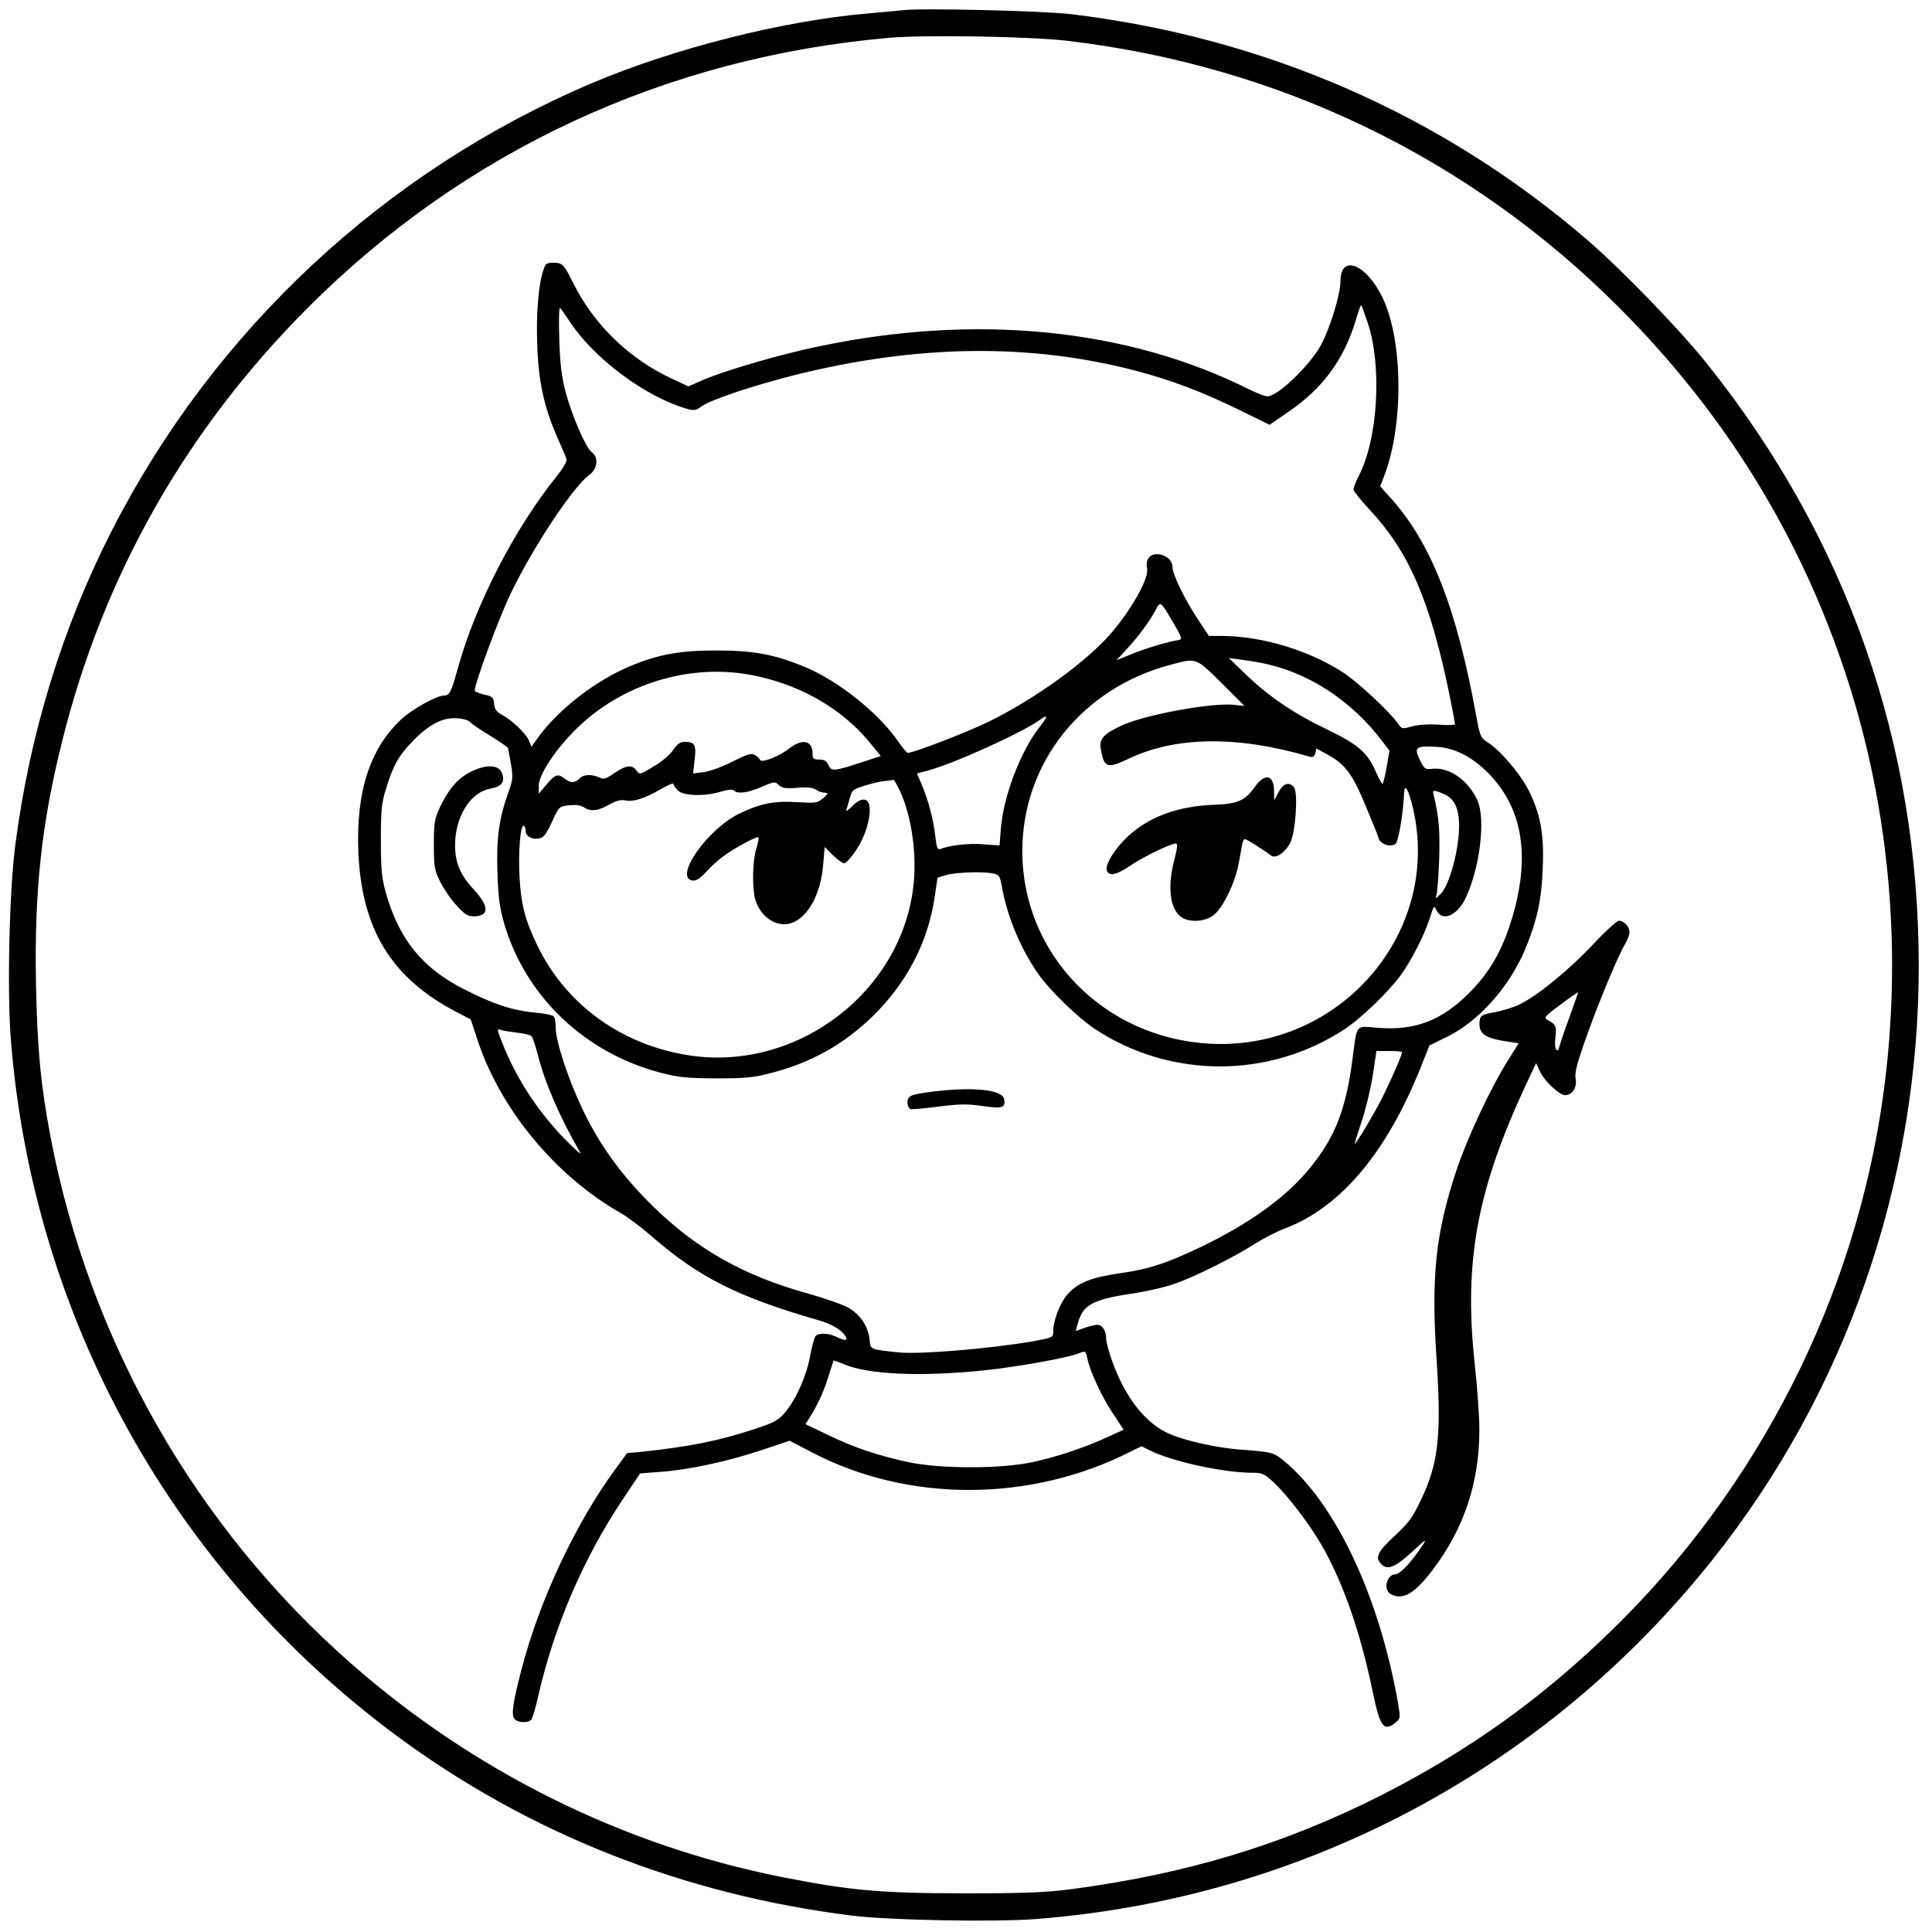 <?xml version="1.0" standalone="no"?>
<!DOCTYPE svg PUBLIC "-//W3C//DTD SVG 20010904//EN"
 "http://www.w3.org/TR/2001/REC-SVG-20010904/DTD/svg10.dtd">
<svg version="1.0" xmlns="http://www.w3.org/2000/svg"
 width="875pt" height="875pt" viewBox="0 0 875 875"
 preserveAspectRatio="xMidYMid meet">
<g transform="translate(0,875) scale(0.1,-0.1)"
fill="#000000" stroke="none">
<path d="M4090 8704 c-19 -2 -91 -9 -160 -15 -385 -33 -877 -158 -1248 -315
-938 -398 -1710 -1117 -2174 -2024 -225 -440 -374 -924 -439 -1430 -27 -209
-37 -659 -20 -877 100 -1261 734 -2405 1751 -3157 597 -441 1297 -717 2060
-812 172 -21 648 -30 836 -15 1208 95 2304 678 3059 1626 605 760 935 1709
935 2689 0 1009 -327 1939 -960 2730 -123 154 -380 419 -535 554 -661 571
-1463 922 -2345 1028 -127 15 -671 28 -760 18z m745 -139 c958 -113 1823 -531
2500 -1210 478 -479 821 -1035 1029 -1672 196 -602 253 -1256 165 -1893 -127
-916 -565 -1778 -1231 -2425 -318 -310 -648 -545 -1043 -746 -443 -224 -884
-357 -1410 -426 -112 -14 -208 -18 -485 -18 -379 1 -510 13 -825 75 -717 144
-1389 477 -1945 966 -703 617 -1183 1458 -1360 2379 -46 242 -61 401 -67 700
-8 420 25 725 119 1100 187 750 560 1408 1112 1961 712 713 1623 1135 2636
1223 158 14 640 6 805 -14z"/>
<path d="M2462 7530 c-23 -65 -34 -195 -29 -338 5 -168 31 -287 92 -425 20
-45 39 -89 41 -97 3 -9 -18 -44 -47 -80 -189 -235 -366 -579 -445 -865 -30
-109 -38 -125 -63 -125 -33 0 -143 -61 -193 -107 -143 -134 -206 -328 -195
-603 15 -348 149 -568 440 -721 l69 -36 28 -85 c101 -315 352 -621 648 -790
31 -17 95 -65 142 -106 215 -187 391 -276 756 -381 48 -14 83 -32 105 -52 38
-36 27 -49 -20 -25 -36 19 -85 21 -98 4 -5 -7 -17 -50 -25 -95 -18 -92 -64
-192 -114 -252 -29 -33 -49 -44 -127 -70 -171 -57 -303 -83 -529 -107 l-58 -5
-56 -77 c-179 -245 -342 -593 -422 -903 -40 -153 -47 -205 -32 -224 15 -18 64
-20 77 -2 5 6 20 57 32 112 73 314 204 619 382 885 l78 117 93 7 c127 9 303
47 456 98 l128 43 100 -52 c436 -229 991 -228 1445 3 l49 24 38 -19 c97 -49
333 -101 461 -101 47 0 56 -4 98 -42 62 -58 160 -185 217 -283 97 -167 177
-395 233 -667 33 -159 50 -183 104 -139 22 18 22 20 10 92 -86 483 -282 898
-515 1092 -48 39 -53 41 -201 52 -103 8 -235 37 -312 68 -111 45 -206 164
-267 335 -14 40 -26 84 -26 98 0 36 -17 64 -39 64 -10 0 -37 -6 -59 -14 l-40
-14 10 36 c22 81 66 106 236 132 70 10 162 31 203 46 94 33 273 123 361 180
38 24 101 57 142 72 253 98 462 350 616 742 l34 85 79 39 c144 70 284 227 355
398 53 128 74 222 79 364 7 157 -10 247 -64 355 -37 74 -131 184 -187 218 -30
19 -33 27 -50 118 -90 496 -208 793 -396 997 l-39 43 19 50 c88 231 84 612 -8
804 -73 153 -190 200 -191 77 0 -60 -45 -209 -88 -290 -37 -71 -153 -192 -214
-223 -31 -17 -32 -17 -158 44 -562 267 -1261 322 -1980 155 -166 -39 -372
-101 -459 -140 l-54 -24 -73 34 c-195 90 -355 245 -450 436 -42 85 -48 90 -92
90 -26 0 -33 -5 -41 -30z m3732 -241 c66 -195 47 -525 -39 -692 -14 -27 -25
-55 -25 -63 0 -8 31 -47 68 -87 183 -194 279 -416 368 -850 13 -66 24 -123 24
-127 0 -4 -34 -5 -75 -2 -45 3 -93 0 -120 -8 -44 -12 -47 -12 -62 11 -34 51
-182 189 -251 234 -159 102 -367 164 -552 165 l-55 0 -45 68 c-62 92 -120 211
-120 244 0 32 -32 58 -72 58 -32 0 -51 -28 -43 -62 11 -43 -66 -183 -163 -296
-112 -130 -345 -298 -557 -402 -99 -48 -338 -140 -364 -140 -4 0 -24 24 -44
53 -88 128 -270 273 -421 336 -137 57 -233 75 -401 75 -168 0 -266 -18 -398
-74 -152 -65 -314 -191 -404 -312 l-36 -50 -12 29 c-14 32 -79 94 -124 117
-22 12 -31 24 -33 48 -3 30 -7 34 -45 42 -24 6 -43 14 -43 18 0 33 111 333
163 440 102 212 284 486 357 538 37 27 42 80 9 103 -26 19 -90 167 -119 277
-16 63 -24 124 -27 235 -3 88 -1 146 4 140 5 -5 26 -36 47 -67 109 -163 338
-334 522 -388 38 -11 44 -10 71 9 40 30 229 93 417 141 558 140 1071 147 1553
20 160 -43 287 -90 456 -172 l147 -72 84 58 c156 106 253 237 307 418 11 38
22 68 24 66 2 -2 15 -37 29 -79z m-880 -1360 c36 -60 41 -75 27 -77 -51 -8
-155 -39 -215 -64 l-69 -28 44 48 c52 55 109 133 134 181 20 40 22 38 79 -60z
m396 -181 c212 -40 412 -170 555 -361 l28 -37 -13 -75 c-7 -41 -16 -75 -19
-75 -3 0 -17 26 -31 57 -36 84 -82 123 -217 188 -151 72 -266 150 -367 247
l-81 78 45 -6 c25 -3 70 -10 100 -16z m-178 -91 l104 -104 -48 5 c-103 10
-401 -45 -506 -93 -83 -38 -105 -62 -97 -105 15 -88 29 -93 127 -46 212 101
492 105 816 10 18 -5 24 -2 29 15 l5 21 48 -26 c82 -45 114 -87 173 -229 30
-71 58 -140 61 -152 8 -26 51 -41 75 -26 14 9 36 134 40 231 2 48 20 18 40
-67 132 -563 -329 -1099 -919 -1068 -481 26 -850 405 -850 872 0 400 271 740
674 845 116 31 111 32 228 -83z m-2141 38 c218 -38 415 -148 544 -303 l54 -66
-82 -27 c-132 -43 -141 -44 -155 -14 -9 19 -19 25 -42 25 -26 0 -30 4 -30 28
0 58 -46 68 -103 24 -46 -37 -129 -70 -135 -53 -2 6 -13 16 -24 22 -16 9 -35
3 -102 -31 -47 -24 -103 -44 -130 -47 l-47 -6 7 63 c8 68 1 80 -47 80 -19 0
-32 -10 -50 -36 -13 -21 -52 -54 -88 -75 -63 -38 -65 -38 -78 -19 -20 28 -47
25 -100 -11 -39 -27 -48 -30 -69 -20 -33 15 -70 14 -86 -2 -23 -23 -42 -25
-67 -6 -34 27 -45 24 -85 -23 l-36 -43 0 36 c0 60 104 205 216 300 202 172
479 249 735 204z m1320 -234 c-88 -111 -166 -315 -178 -463 l-6 -77 -71 5
c-64 6 -154 -4 -197 -21 -13 -5 -17 5 -23 57 -7 71 -34 173 -64 240 l-19 45
46 12 c120 32 429 172 511 231 36 27 37 16 1 -29z m-2581 18 c8 -9 50 -37 93
-63 42 -26 77 -50 78 -54 1 -4 6 -36 13 -72 10 -59 9 -71 -11 -127 -43 -119
-56 -214 -50 -367 4 -114 10 -158 31 -231 98 -329 363 -582 706 -673 81 -21
118 -25 250 -26 129 0 170 3 243 22 184 46 333 128 466 256 157 152 256 341
285 550 l12 81 39 12 c43 12 164 17 213 7 28 -6 31 -11 41 -68 26 -137 87
-279 166 -391 52 -73 180 -197 255 -246 342 -225 788 -225 1130 0 75 49 203
173 255 246 52 73 106 181 131 258 18 57 18 58 31 32 27 -51 94 -21 132 60 64
137 90 357 52 441 -42 91 -128 151 -205 142 -32 -4 -35 -1 -56 41 -27 56 -18
63 70 59 86 -4 162 -42 238 -117 161 -162 196 -385 105 -676 -43 -136 -98
-230 -188 -321 -127 -127 -245 -172 -415 -159 -104 8 -93 22 -115 -145 -31
-236 -84 -365 -211 -512 -104 -120 -262 -232 -468 -332 -158 -76 -245 -105
-371 -122 -133 -19 -195 -44 -241 -97 -35 -41 -64 -118 -64 -168 0 -26 -3 -27
-87 -43 -196 -34 -516 -61 -613 -51 -133 14 -127 12 -132 60 -7 59 -41 110
-95 142 -25 14 -107 43 -182 64 -290 80 -504 200 -703 395 -144 141 -244 280
-323 447 -62 131 -118 302 -118 359 0 26 -4 52 -11 56 -6 5 -44 13 -85 16
-101 10 -186 38 -316 104 -191 96 -297 226 -357 437 -19 68 -23 104 -23 240 0
140 3 169 24 235 32 103 55 145 115 208 73 77 138 113 201 109 30 -1 56 -8 65
-18z m1939 -297 c55 -108 84 -286 69 -432 -47 -485 -520 -851 -1009 -781 -308
45 -563 227 -694 496 -56 115 -75 186 -82 311 -6 110 3 234 18 234 5 0 9 -8 9
-19 0 -26 24 -43 57 -39 24 3 33 13 62 74 33 72 33 72 79 77 31 3 53 0 66 -9
30 -21 65 -17 115 12 32 18 53 23 73 19 35 -8 87 8 161 51 31 18 57 29 57 24
0 -6 9 -19 20 -30 25 -25 122 -28 196 -5 31 9 52 11 58 5 17 -17 62 -11 125
16 57 25 61 25 78 9 14 -14 29 -17 83 -13 47 4 72 1 85 -8 10 -8 28 -14 39
-14 19 -1 19 -3 -6 -25 -26 -22 -33 -23 -116 -18 -104 7 -169 -6 -262 -51
-146 -70 -301 -292 -213 -304 15 -2 33 9 59 37 20 23 57 57 83 75 50 37 150
90 156 84 3 -2 -2 -26 -10 -53 -17 -56 -19 -173 -5 -227 23 -81 97 -130 163
-109 76 25 134 131 145 263 l7 82 37 -37 c21 -20 44 -37 51 -37 8 0 33 27 55
61 41 61 66 143 60 196 -5 42 -40 42 -79 1 -18 -18 -29 -25 -26 -16 3 9 11 34
16 55 10 35 15 39 68 55 32 10 74 20 93 21 19 2 36 5 37 5 2 1 11 -15 22 -36z
m2487 -37 c41 -26 57 -80 51 -169 -8 -110 -48 -242 -83 -275 -22 -22 -25 -23
-19 -6 5 11 10 85 13 163 4 130 -1 192 -25 291 -5 21 -3 22 18 16 13 -4 33
-13 45 -20z m-4214 -1072 c32 -3 62 -11 66 -17 5 -6 17 -42 27 -81 33 -130
102 -289 193 -445 8 -14 -25 15 -73 64 -125 130 -222 280 -285 445 -19 48 -19
53 -4 47 10 -4 44 -9 76 -13z m4008 -88 c0 -12 -46 -118 -86 -199 -39 -78
-121 -216 -129 -216 -1 0 13 44 31 98 18 53 41 148 51 210 l17 112 58 0 c32 0
58 -2 58 -5z m-1426 -1385 c11 -57 66 -177 116 -251 l49 -74 -70 -32 c-105
-49 -229 -90 -342 -115 -146 -31 -418 -31 -563 0 -138 30 -241 64 -362 122
l-104 50 22 35 c37 59 67 128 85 191 10 32 19 60 20 62 1 1 22 -6 46 -16 111
-48 353 -58 639 -28 151 16 372 56 421 75 35 14 36 14 43 -19z"/>
<path d="M5683 5186 c-44 -62 -77 -77 -186 -81 -164 -6 -296 -55 -392 -146
-58 -55 -102 -127 -92 -152 10 -27 44 -20 110 25 58 39 178 97 203 98 8 0 6
-23 -7 -72 -33 -125 -21 -225 32 -262 36 -25 106 -21 145 9 42 32 99 148 114
235 7 36 14 75 16 88 3 12 8 22 12 22 7 0 82 -47 119 -75 21 -16 65 15 87 59
24 50 36 227 16 251 -22 26 -48 17 -69 -22 l-20 -38 -1 41 c0 76 -41 85 -87
20z"/>
<path d="M2133 5255 c-60 -30 -101 -78 -141 -162 -24 -52 -27 -69 -27 -168 0
-100 2 -115 28 -167 15 -31 48 -80 73 -107 37 -41 52 -51 78 -51 73 0 73 44 2
121 -68 73 -90 134 -84 228 9 118 76 215 158 229 52 9 68 30 54 69 -14 40 -70
43 -141 8z"/>
<path d="M4225 3806 c-103 -13 -115 -18 -115 -51 0 -12 6 -25 13 -28 6 -2 64
3 127 11 94 12 130 13 199 3 91 -13 105 -9 99 30 -6 44 -141 58 -323 35z"/>
<path d="M7215 4473 c-105 -112 -247 -229 -329 -270 -27 -14 -79 -30 -115 -37
-57 -10 -66 -15 -69 -35 -9 -62 19 -83 130 -99 l46 -7 -50 -80 c-79 -126 -183
-349 -232 -496 -94 -283 -115 -480 -90 -852 23 -350 9 -475 -72 -643 -37 -78
-55 -102 -119 -161 -77 -72 -89 -97 -59 -127 30 -30 66 -14 158 73 50 47 52
43 7 -19 -41 -58 -84 -100 -101 -100 -40 0 -57 -70 -21 -90 55 -29 109 3 191
112 141 186 210 395 210 633 0 57 -9 190 -21 297 -50 464 9 787 233 1268 l45
95 17 -37 c21 -45 89 -108 114 -108 33 0 55 35 48 74 -5 27 5 67 48 188 59
166 146 374 177 424 10 17 19 41 19 52 0 25 -25 52 -48 52 -9 0 -62 -48 -117
-107z m-110 -338 c-24 -66 -44 -126 -45 -133 0 -7 -5 -10 -11 -7 -6 5 -8 25
-5 54 7 51 2 62 -32 80 -22 12 -21 14 55 71 43 32 79 57 80 56 1 -1 -18 -55
-42 -121z"/>
</g>
</svg>
